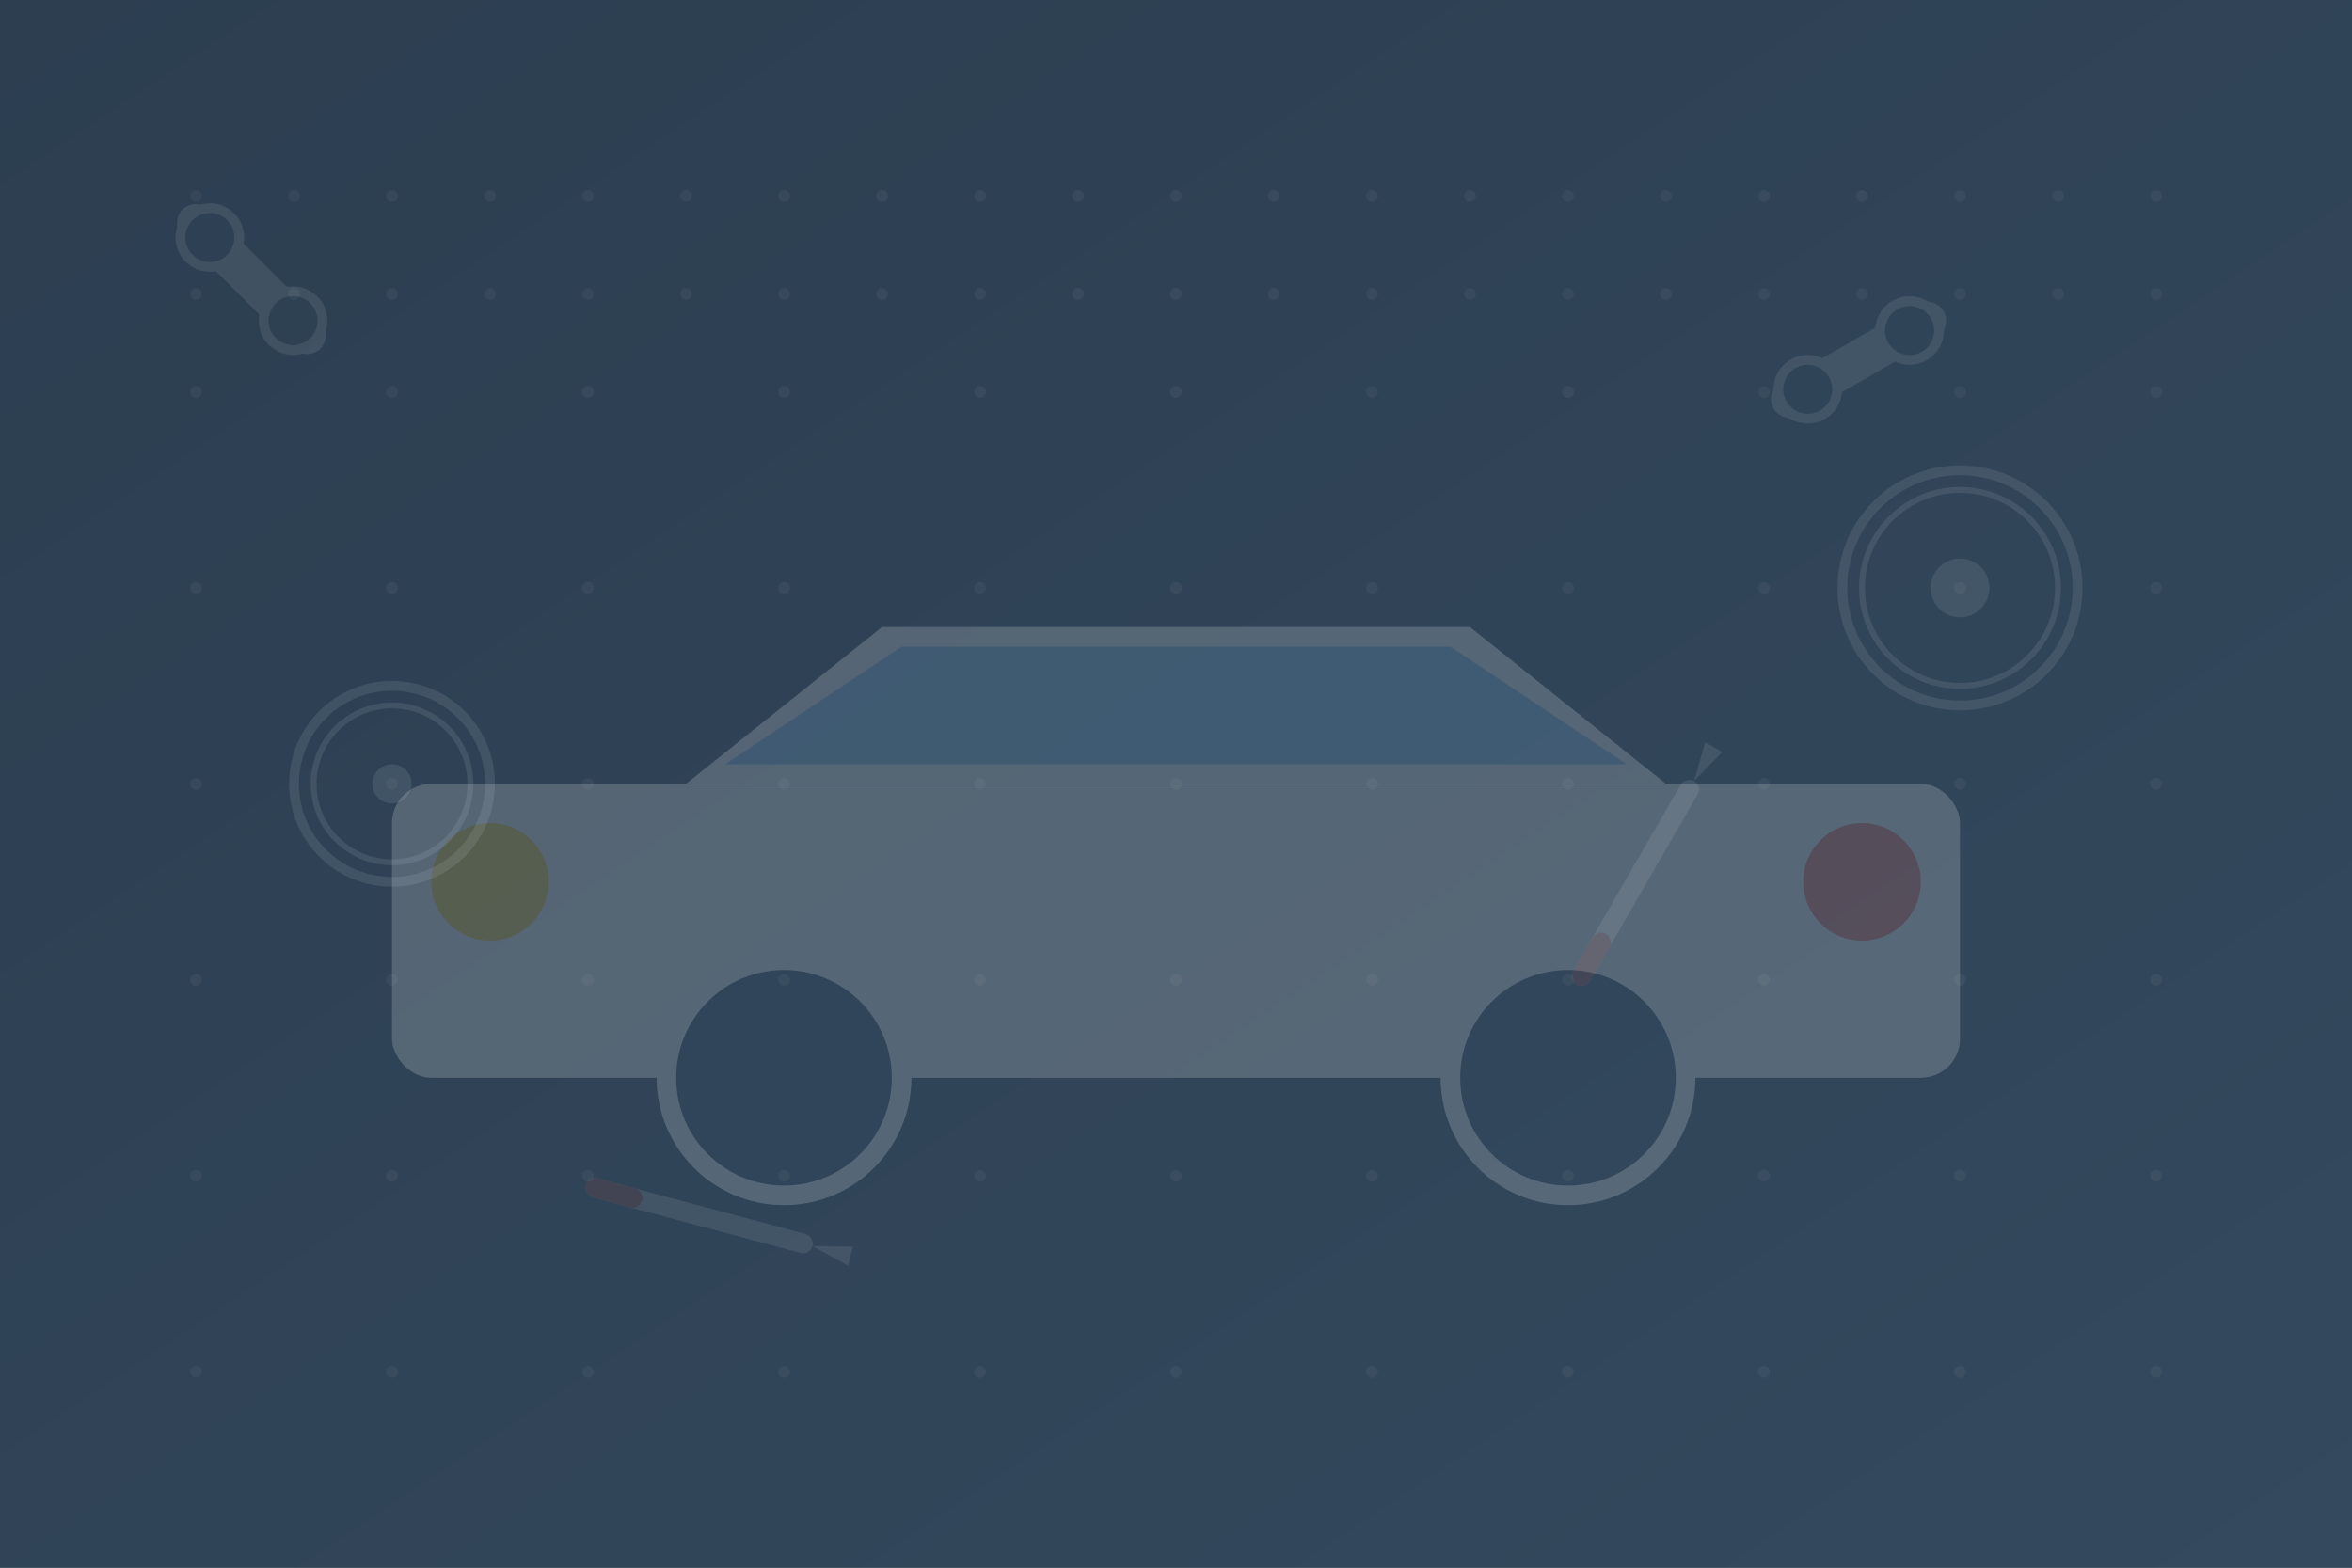 <svg width="1200" height="800" xmlns="http://www.w3.org/2000/svg">
  <rect width="100%" height="100%" fill="#333333" stroke="none"/>
  <!-- Background gradient -->
  <defs>
    <linearGradient id="bg-gradient" x1="0%" y1="0%" x2="100%" y2="100%">
      <stop offset="0%" stop-color="#2c3e50" />
      <stop offset="100%" stop-color="#34495e" />
    </linearGradient>
  </defs>
  
  <!-- Background -->
  <rect width="1200" height="800" fill="url(#bg-gradient)"/>
  
  <!-- Abstract car shape -->
  <g transform="translate(200, 300)" opacity="0.2">
    <!-- Car body -->
    <rect x="0" y="100" width="800" height="150" rx="20" fill="#ecf0f1"/>
    
    <!-- Car top -->
    <path d="M150,100 L250,20 L550,20 L650,100" fill="#ecf0f1"/>
    
    <!-- Windows -->
    <path d="M170,90 L260,30 L540,30 L630,90" fill="#3498db" opacity="0.6"/>
    
    <!-- Wheels -->
    <circle cx="200" cy="250" r="60" fill="#34495e" stroke="#ecf0f1" stroke-width="10"/>
    <circle cx="600" cy="250" r="60" fill="#34495e" stroke="#ecf0f1" stroke-width="10"/>
    
    <!-- Headlights -->
    <circle cx="50" cy="150" r="30" fill="#f1c40f" opacity="0.8"/>
    <circle cx="750" cy="150" r="30" fill="#e74c3c" opacity="0.8"/>
  </g>
  
  <!-- Abstract tools pattern -->
  <g opacity="0.1">
    <!-- Wrenches -->
    <g transform="translate(100, 100) rotate(45)">
      <rect x="0" y="0" width="100" height="20" rx="10" fill="#ecf0f1"/>
      <circle cx="20" cy="10" r="15" fill="#34495e" stroke="#ecf0f1" stroke-width="5"/>
      <circle cx="80" cy="10" r="15" fill="#34495e" stroke="#ecf0f1" stroke-width="5"/>
    </g>
    
    <g transform="translate(900, 200) rotate(-30)">
      <rect x="0" y="0" width="100" height="20" rx="10" fill="#ecf0f1"/>
      <circle cx="20" cy="10" r="15" fill="#34495e" stroke="#ecf0f1" stroke-width="5"/>
      <circle cx="80" cy="10" r="15" fill="#34495e" stroke="#ecf0f1" stroke-width="5"/>
    </g>
    
    <!-- Screwdrivers -->
    <g transform="translate(300, 600) rotate(15)">
      <rect x="0" y="0" width="120" height="10" rx="5" fill="#ecf0f1"/>
      <rect x="0" y="0" width="30" height="10" rx="5" fill="#e74c3c"/>
      <polygon points="120,5 140,0 140,10" fill="#ecf0f1"/>
    </g>
    
    <g transform="translate(800, 500) rotate(-60)">
      <rect x="0" y="0" width="120" height="10" rx="5" fill="#ecf0f1"/>
      <rect x="0" y="0" width="30" height="10" rx="5" fill="#e74c3c"/>
      <polygon points="120,5 140,0 140,10" fill="#ecf0f1"/>
    </g>
    
    <!-- Gears -->
    <circle cx="200" cy="400" r="50" fill="none" stroke="#ecf0f1" stroke-width="5"/>
    <circle cx="200" cy="400" r="40" fill="none" stroke="#ecf0f1" stroke-width="3"/>
    <circle cx="200" cy="400" r="10" fill="#ecf0f1"/>
    
    <circle cx="1000" cy="300" r="60" fill="none" stroke="#ecf0f1" stroke-width="5"/>
    <circle cx="1000" cy="300" r="50" fill="none" stroke="#ecf0f1" stroke-width="3"/>
    <circle cx="1000" cy="300" r="15" fill="#ecf0f1"/>
  </g>
  
  <!-- Dots pattern -->
  <g fill="#ecf0f1" opacity="0.05">
    <circle cx="100" cy="100" r="3"/>
    <circle cx="150" cy="100" r="3"/>
    <circle cx="200" cy="100" r="3"/>
    <circle cx="250" cy="100" r="3"/>
    <circle cx="300" cy="100" r="3"/>
    <circle cx="350" cy="100" r="3"/>
    <circle cx="400" cy="100" r="3"/>
    <circle cx="450" cy="100" r="3"/>
    <circle cx="500" cy="100" r="3"/>
    <circle cx="550" cy="100" r="3"/>
    <circle cx="600" cy="100" r="3"/>
    <circle cx="650" cy="100" r="3"/>
    <circle cx="700" cy="100" r="3"/>
    <circle cx="750" cy="100" r="3"/>
    <circle cx="800" cy="100" r="3"/>
    <circle cx="850" cy="100" r="3"/>
    <circle cx="900" cy="100" r="3"/>
    <circle cx="950" cy="100" r="3"/>
    <circle cx="1000" cy="100" r="3"/>
    <circle cx="1050" cy="100" r="3"/>
    <circle cx="1100" cy="100" r="3"/>
    
    <circle cx="100" cy="150" r="3"/>
    <circle cx="150" cy="150" r="3"/>
    <circle cx="200" cy="150" r="3"/>
    <circle cx="250" cy="150" r="3"/>
    <circle cx="300" cy="150" r="3"/>
    <circle cx="350" cy="150" r="3"/>
    <circle cx="400" cy="150" r="3"/>
    <circle cx="450" cy="150" r="3"/>
    <circle cx="500" cy="150" r="3"/>
    <circle cx="550" cy="150" r="3"/>
    <circle cx="600" cy="150" r="3"/>
    <circle cx="650" cy="150" r="3"/>
    <circle cx="700" cy="150" r="3"/>
    <circle cx="750" cy="150" r="3"/>
    <circle cx="800" cy="150" r="3"/>
    <circle cx="850" cy="150" r="3"/>
    <circle cx="900" cy="150" r="3"/>
    <circle cx="950" cy="150" r="3"/>
    <circle cx="1000" cy="150" r="3"/>
    <circle cx="1050" cy="150" r="3"/>
    <circle cx="1100" cy="150" r="3"/>
    
    <!-- Repeat for more rows -->
    <circle cx="100" cy="200" r="3"/>
    <circle cx="200" cy="200" r="3"/>
    <circle cx="300" cy="200" r="3"/>
    <circle cx="400" cy="200" r="3"/>
    <circle cx="500" cy="200" r="3"/>
    <circle cx="600" cy="200" r="3"/>
    <circle cx="700" cy="200" r="3"/>
    <circle cx="800" cy="200" r="3"/>
    <circle cx="900" cy="200" r="3"/>
    <circle cx="1000" cy="200" r="3"/>
    <circle cx="1100" cy="200" r="3"/>
    
    <circle cx="100" cy="300" r="3"/>
    <circle cx="200" cy="300" r="3"/>
    <circle cx="300" cy="300" r="3"/>
    <circle cx="400" cy="300" r="3"/>
    <circle cx="500" cy="300" r="3"/>
    <circle cx="600" cy="300" r="3"/>
    <circle cx="700" cy="300" r="3"/>
    <circle cx="800" cy="300" r="3"/>
    <circle cx="900" cy="300" r="3"/>
    <circle cx="1000" cy="300" r="3"/>
    <circle cx="1100" cy="300" r="3"/>
    
    <circle cx="100" cy="400" r="3"/>
    <circle cx="200" cy="400" r="3"/>
    <circle cx="300" cy="400" r="3"/>
    <circle cx="400" cy="400" r="3"/>
    <circle cx="500" cy="400" r="3"/>
    <circle cx="600" cy="400" r="3"/>
    <circle cx="700" cy="400" r="3"/>
    <circle cx="800" cy="400" r="3"/>
    <circle cx="900" cy="400" r="3"/>
    <circle cx="1000" cy="400" r="3"/>
    <circle cx="1100" cy="400" r="3"/>
    
    <circle cx="100" cy="500" r="3"/>
    <circle cx="200" cy="500" r="3"/>
    <circle cx="300" cy="500" r="3"/>
    <circle cx="400" cy="500" r="3"/>
    <circle cx="500" cy="500" r="3"/>
    <circle cx="600" cy="500" r="3"/>
    <circle cx="700" cy="500" r="3"/>
    <circle cx="800" cy="500" r="3"/>
    <circle cx="900" cy="500" r="3"/>
    <circle cx="1000" cy="500" r="3"/>
    <circle cx="1100" cy="500" r="3"/>
    
    <circle cx="100" cy="600" r="3"/>
    <circle cx="200" cy="600" r="3"/>
    <circle cx="300" cy="600" r="3"/>
    <circle cx="400" cy="600" r="3"/>
    <circle cx="500" cy="600" r="3"/>
    <circle cx="600" cy="600" r="3"/>
    <circle cx="700" cy="600" r="3"/>
    <circle cx="800" cy="600" r="3"/>
    <circle cx="900" cy="600" r="3"/>
    <circle cx="1000" cy="600" r="3"/>
    <circle cx="1100" cy="600" r="3"/>
    
    <circle cx="100" cy="700" r="3"/>
    <circle cx="200" cy="700" r="3"/>
    <circle cx="300" cy="700" r="3"/>
    <circle cx="400" cy="700" r="3"/>
    <circle cx="500" cy="700" r="3"/>
    <circle cx="600" cy="700" r="3"/>
    <circle cx="700" cy="700" r="3"/>
    <circle cx="800" cy="700" r="3"/>
    <circle cx="900" cy="700" r="3"/>
    <circle cx="1000" cy="700" r="3"/>
    <circle cx="1100" cy="700" r="3"/>
  </g>
</svg>